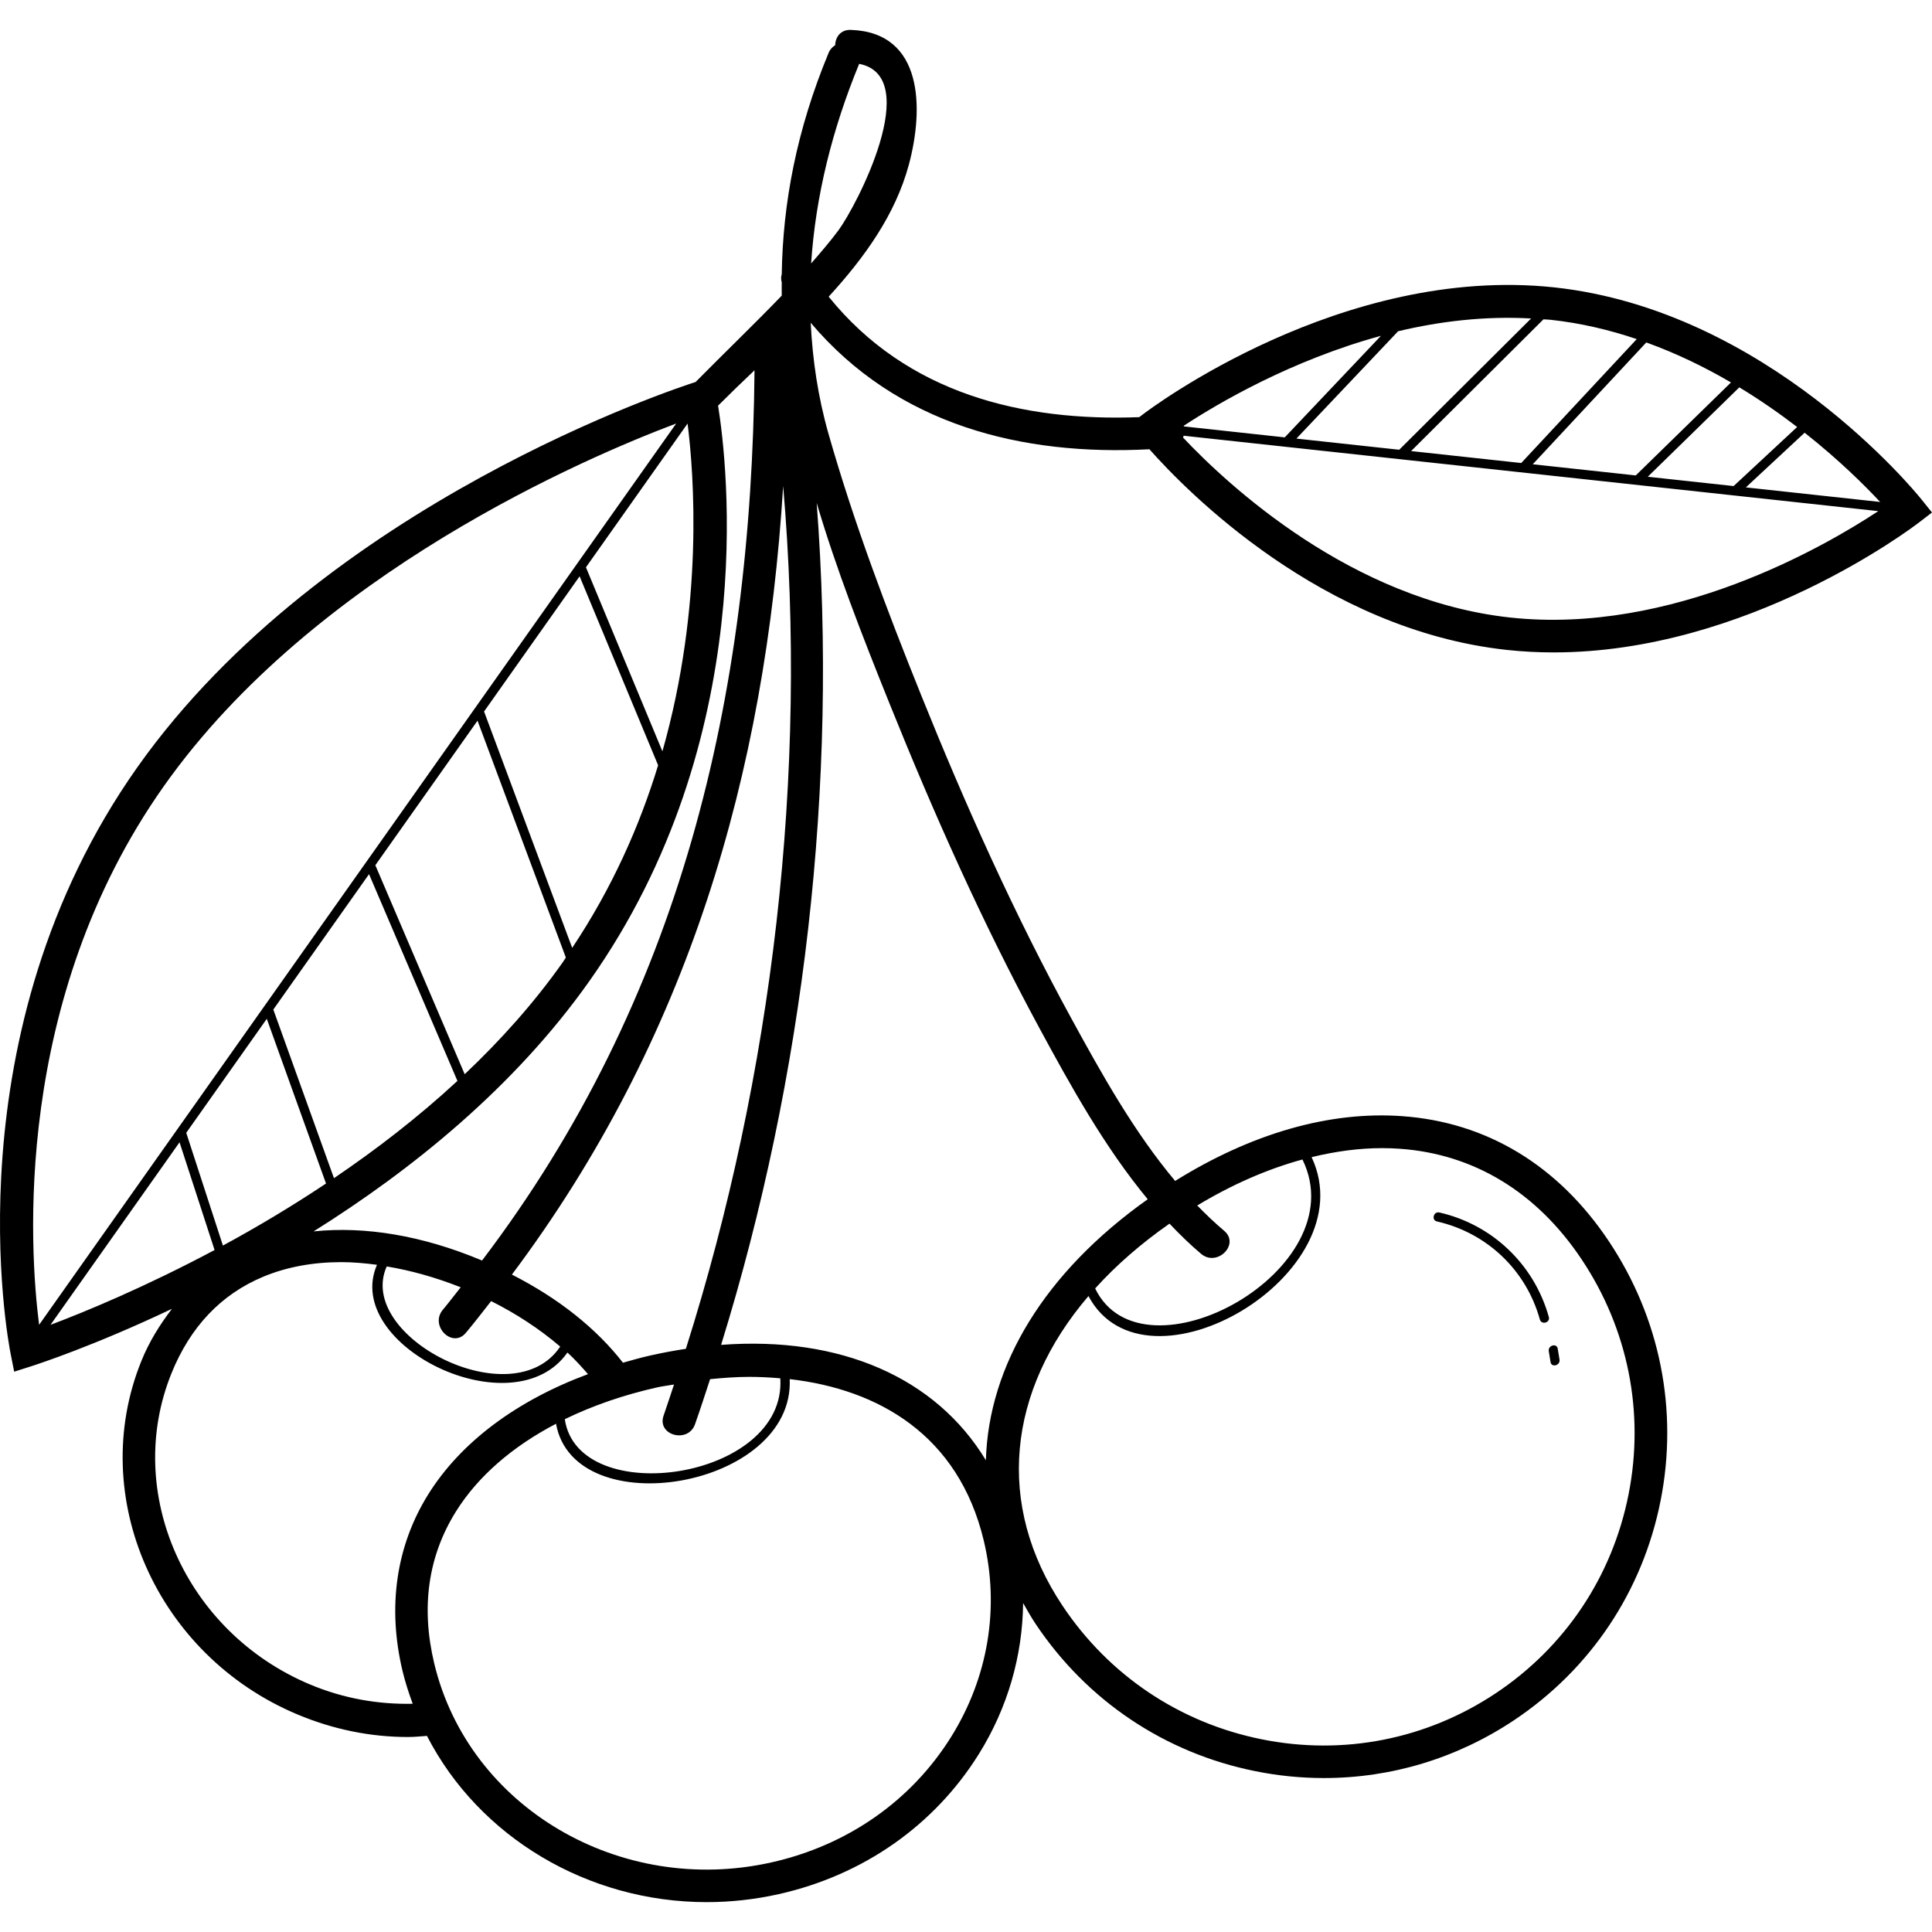 <?xml version="1.0" encoding="iso-8859-1"?>
<!-- Uploaded to: SVG Repo, www.svgrepo.com, Generator: SVG Repo Mixer Tools -->
<svg fill="#000000" height="800px" width="800px" version="1.1" id="Layer_1" xmlns="http://www.w3.org/2000/svg" xmlns:xlink="http://www.w3.org/1999/xlink" 
	 viewBox="0 0 235.356 235.356" xml:space="preserve">
<g>
	<g>
		<g>
			<path d="M140.024,54.729c4.456,5.04,20.984,21.996,43.536,24.444c1.92,0.208,3.828,0.304,5.712,0.304
				c23.552,0,43.568-15.112,44.472-15.808l1.612-1.236l-1.272-1.584c-0.752-0.936-18.756-23.024-44.728-25.84
				c-25.904-2.78-49.204,14.756-50.18,15.508l-0.392,0.3c-14.192,0.536-28.28-2.832-37.836-14.676
				c4.388-4.792,8.132-10.004,9.768-16.08c1.824-6.772,1.812-16.12-7.068-16.42c-1.252-0.044-1.88,0.888-1.904,1.86
				c-0.324,0.212-0.62,0.496-0.796,0.924c-3.912,9.42-5.584,18.32-5.716,26.992c-0.1,0.3-0.1,0.632,0,0.98
				c0,0.54-0.012,1.08,0,1.616c-3.436,3.568-7.02,7-10.492,10.52l-0.036,0.012c-1.836,0.584-45.184,14.688-67.968,46.916
				c-22.892,32.388-15.756,69.884-15.44,71.46l0.432,2.176l2.112-0.672c0.708-0.228,7.608-2.472,17.108-6.988
				c-1.456,1.904-2.764,3.972-3.732,6.372c-6.68,16.528,1.848,35.836,19.012,43.04c4.368,1.836,8.928,2.752,13.456,2.752
				c0.78,0,1.552-0.076,2.328-0.136c6.356,12.352,19.62,20.252,34.076,20.252c2.896,0,5.84-0.316,8.788-0.976
				c10.296-2.312,18.952-8.376,24.372-17.072c3.52-5.648,5.32-11.976,5.388-18.388c0.48,0.848,0.96,1.696,1.516,2.532
				c6.248,9.36,15.752,15.736,26.76,17.948c2.792,0.564,5.596,0.84,8.38,0.84c8.192,0,16.2-2.408,23.164-7.056
				c9.328-6.228,15.664-15.728,17.84-26.748c2.176-11.02-0.068-22.244-6.312-31.596c-6.164-9.236-14.868-14.5-25.172-15.232
				c-8.884-0.64-18.392,2.124-27.656,7.892c-5.024-5.988-8.964-13.06-12.636-19.78c-6.952-12.708-12.904-25.984-18.312-39.416
				c-4.2-10.432-8.204-21.02-11.288-31.848c-1.28-4.496-1.936-9.004-2.16-13.5C109.296,51.789,124.512,55.549,140.024,54.729z
				 M229.04,61.149l-16.36-1.776l7.16-6.66C224.04,56.029,227.176,59.153,229.04,61.149z M218.928,52.017l-7.74,7.196l-10.456-1.136
				l11.152-10.892C214.456,48.745,216.808,50.389,218.928,52.017z M210.868,46.589l-11.6,11.328l-12.548-1.36l13.832-14.84
				C204.26,43.057,207.708,44.741,210.868,46.589z M188.928,38.961c3.652,0.396,7.148,1.232,10.46,2.348l-14.072,15.096
				L171.9,54.949l16.124-16.048C188.328,38.925,188.628,38.925,188.928,38.961z M186.52,38.797l-16.068,15.992l-12.524-1.36
				l12.388-13.076C175.424,39.133,180.912,38.481,186.52,38.797z M168.228,40.909l-11.72,12.372l-12.288-1.336
				c-0.004-0.028-0.004-0.056-0.012-0.08C148.4,49.113,157.308,43.889,168.228,40.909z M144.196,53.081l84.616,9.184
				c-6.544,4.32-25.116,15.088-44.824,12.964c-19.368-2.1-34.444-16.176-39.868-21.924
				C144.148,53.229,144.176,53.157,144.196,53.081z M95.404,59.209c3.028,35.124-1.256,71.616-11.852,105.104
				c-1.424,0.216-2.872,0.484-4.348,0.816c-1.136,0.256-2.228,0.568-3.316,0.876c-3.224-4.144-7.78-7.804-13.528-10.736
				C83.816,126.625,93.236,94.357,95.404,59.209z M84.668,173.497c0.64-1.816,1.236-3.652,1.836-5.488
				c1.588-0.156,3.184-0.28,4.784-0.28c1.26,0,2.52,0.068,3.768,0.176c0.796,12.388-24.636,16.036-26.252,4.98
				c3.36-1.636,7.136-2.952,11.272-3.88c0.66-0.148,1.36-0.22,2.032-0.344c-0.424,1.26-0.828,2.532-1.268,3.784
				C79.992,174.853,83.824,175.893,84.668,173.497z M56.752,162.365c1.068-1.276,2.06-2.572,3.076-3.864
				c2.992,1.496,5.856,3.352,8.416,5.54c-5.784,8.66-24.964-1.236-21.132-9.764c2.916,0.484,5.932,1.324,9.012,2.54
				c-0.732,0.912-1.424,1.836-2.18,2.74C52.312,161.501,55.108,164.325,56.752,162.365z M87.476,49.417
				c1.428-1.428,2.908-2.86,4.44-4.308c-0.376,39.98-9,76.592-33.196,108.452c-0.028-0.012-0.056-0.028-0.084-0.04
				c-7.18-3.012-14.188-4.168-20.436-3.512c11.828-7.408,24.392-17.468,33.6-30.496C92.628,90.045,88.608,56.437,87.476,49.417z
				 M68.932,116.649c-0.132,0.192-0.24,0.384-0.376,0.576c-3.516,4.98-7.592,9.516-11.948,13.636l-10.884-25.46l12.448-17.608
				L68.932,116.649z M58.968,86.673l11.64-16.468l9.564,23.02c-2.24,7.344-5.588,14.932-10.468,22.244L58.968,86.673z
				 M55.724,131.677c-4.812,4.456-9.932,8.388-15.04,11.848l-7.388-20.544l11.66-16.492L55.724,131.677z M39.716,144.177
				c-4.296,2.86-8.54,5.38-12.56,7.556l-4.468-13.736l9.812-13.884L39.716,144.177z M80.696,91.529l-9.316-22.42l12.38-17.512
				C84.544,57.789,85.744,73.737,80.696,91.529z M19.968,95.757c18.36-25.976,51.624-40.108,62.404-44.164L4.764,161.389
				C3.6,152.269,1.488,121.901,19.968,95.757z M6.152,161.393l15.72-22.24l4.268,13.124C17.58,156.837,10.252,159.849,6.152,161.393
				z M49.04,203.573c0.328,1.368,0.76,2.688,1.236,3.98c-4.204,0.092-8.452-0.648-12.52-2.356
				c-15.168-6.372-22.74-23.372-16.868-37.9c2.292-5.672,6.056-9.632,11.184-11.768c2.848-1.188,6.06-1.776,9.508-1.776
				c1.408,0,2.864,0.128,4.344,0.324c-4.276,9.84,16.624,20.064,23.2,10.688c0.904,0.824,1.712,1.724,2.504,2.632
				c-8.7,3.232-15.492,8.28-19.464,14.652C48.252,188.325,47.172,195.773,49.04,203.573z M115.872,211.577
				c-4.852,7.788-12.624,13.22-21.876,15.296c-18.456,4.148-36.904-6.72-41.096-24.224c-1.64-6.844-0.752-13.072,2.632-18.5
				c2.68-4.296,6.88-7.924,12.204-10.708c2.216,12.36,29.044,7.876,28.468-5.436c10.76,1.232,20.548,6.768,23.636,19.66
				C121.796,195.841,120.388,204.329,115.872,211.577z M168.364,139.865c0.728,0,1.444,0.024,2.156,0.076
				c9.036,0.636,16.696,5.296,22.152,13.472c5.66,8.476,7.692,18.644,5.72,28.624s-7.708,18.58-16.152,24.216
				c-8.444,5.632-18.588,7.64-28.556,5.624c-9.976-2.008-18.584-7.78-24.244-16.26c-8.204-12.292-6.744-26.152,3.156-37.732
				c6.94,13.052,33.876-2.676,27.184-16.92C162.708,140.249,165.588,139.865,168.364,139.865z M146.32,152.745
				c1.944,1.636,4.764-1.16,2.808-2.808c-1.148-0.968-2.232-2.008-3.28-3.084c4.228-2.552,8.556-4.444,12.816-5.604
				c6.608,13.46-19.488,27.676-25.252,15.708c2.524-2.792,5.544-5.44,9.056-7.892C143.696,150.357,144.964,151.605,146.32,152.745z
				 M99.488,61.265c2.368,8.008,5.508,16.084,8.884,24.468c5.396,13.404,11.296,26.652,18.172,39.368
				c3.832,7.088,7.992,14.612,13.272,20.992c-12.596,8.928-19.384,20.248-19.716,31.796c-6.076-10.048-17.684-15.152-32.256-14.056
				C97.988,131.081,102.104,95.581,99.488,61.265z M104.664,7.777c7.884,1.544-0.328,17.324-2.536,20.296
				c-1.036,1.396-2.18,2.708-3.316,4.02C99.352,23.853,101.404,15.697,104.664,7.777z"/>
			<path d="M175.048,148.797c6.084,1.384,10.864,5.92,12.536,11.936c0.196,0.704,1.288,0.404,1.092-0.3
				c-1.776-6.376-6.868-11.256-13.328-12.728C174.64,147.541,174.336,148.633,175.048,148.797z"/>
			<path d="M188.888,165.925c0.116,0.72,1.208,0.412,1.092-0.3c-0.072-0.44-0.144-0.88-0.216-1.324
				c-0.116-0.72-1.208-0.412-1.092,0.3C188.744,165.045,188.816,165.485,188.888,165.925z"/>
		</g>
	</g>
</g>
</svg>